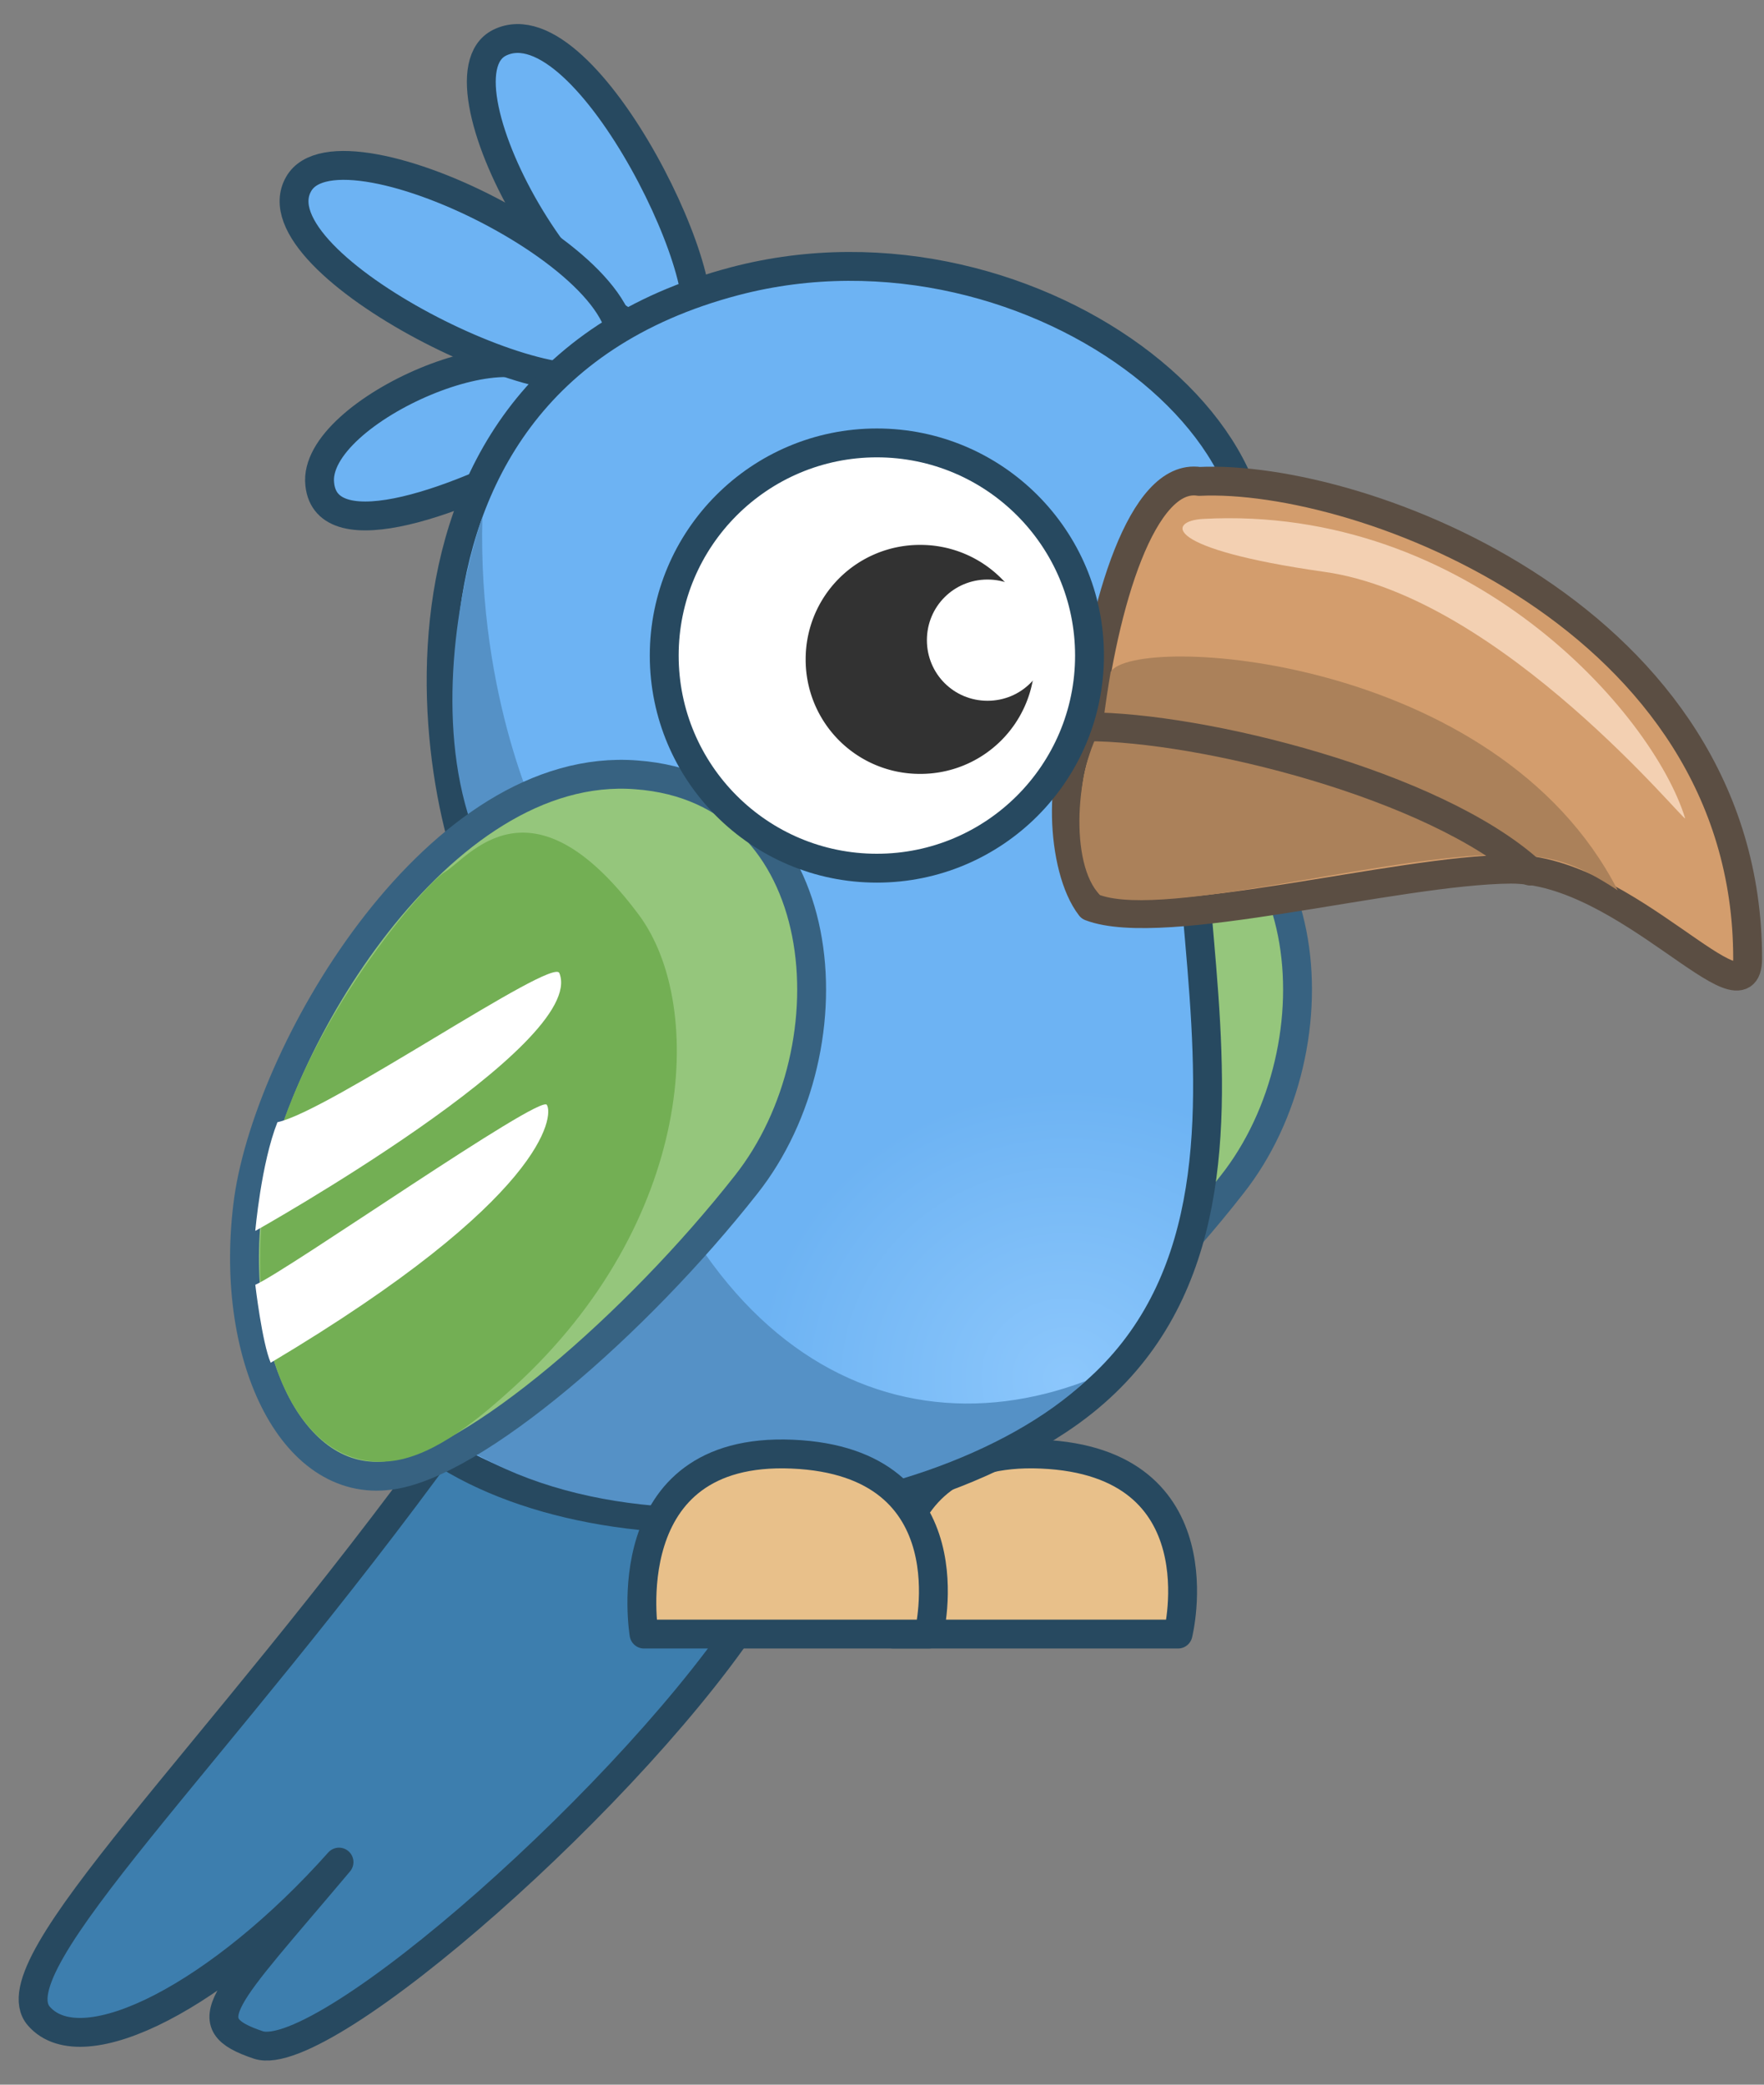 <svg xmlns="http://www.w3.org/2000/svg" width="55" height="65" viewBox="0 0 55 65">
    <rect x="0" y="0" width="55" height="65" fill="#808080" stroke="none"/>
    <defs>
        <radialGradient id="a" cx="73.638%" cy="85.648%" r="51.123%" fx="73.638%" fy="85.648%" gradientTransform="matrix(1 0 0 .743 0 .22)">
            <stop offset="0%" stop-color="#8CC7FC"/>
            <stop offset="55.29%" stop-color="#6DB3F3"/>
        </radialGradient>
    </defs>
    <g fill="none" fill-rule="evenodd">
        <path fill="#95C67C" fill-rule="nonzero" stroke="#376281" stroke-linecap="round" stroke-linejoin="round" stroke-width=".9" d="M27.31 46c-3.09.42-5.07-3.81-4.41-8.61.69-4.8 5.94-13.71 12.09-13.23 6.15.45 6.84 8.46 3.42 12.78-3.39 4.35-8.49 8.73-11.1 9.06z"/>
        <path fill="#6DB3F3" fill-rule="nonzero" stroke="#274960" stroke-linecap="round" stroke-linejoin="round" stroke-width=".9" d="M21.46 10.3c1.38-.69-3.12-10.32-5.88-8.97-2.31 1.14 2.91 10.44 5.88 8.97z"/>
        <path fill="#E8C08A" fill-rule="nonzero" stroke="#274960" stroke-linecap="round" stroke-linejoin="round" stroke-width=".9" d="M27.85 50.95h8.88s1.35-5.37-4.26-5.61c-5.58-.24-4.62 5.61-4.62 5.61z"/>
        <path fill="#3D7EAE" fill-rule="nonzero" stroke="#274960" stroke-linecap="round" stroke-linejoin="round" stroke-width=".9" d="M13.99 44.83C6.7 54.88-.17 61.27 1.21 62.86c1.38 1.59 5.7-.69 9.36-4.8-3.66 4.35-4.56 5.01-2.52 5.7 2.04.69 11.88-7.98 15.51-13.71 3.66-5.7 1.59-7.53 1.59-7.53l-11.16 2.31z"/>
        <path fill="#6DB3F3" fill-rule="nonzero" stroke="#274960" stroke-linecap="round" stroke-linejoin="round" stroke-width=".9" d="M17.56 13.84c-3.21 1.83-7.38 3.3-7.59 1.26-.27-2.31 6.63-5.25 7.29-2.97.72 2.28.3 1.71.3 1.71z"/>
        <path fill="#6DB3F3" fill-rule="nonzero" stroke="#274960" stroke-linecap="round" stroke-linejoin="round" stroke-width=".9" d="M19.12 11.44c-1.26 1.68-11.25-3.18-9.81-5.7 1.32-2.34 11.85 2.94 9.81 5.7z"/>
        <path fill="url(#a)" fill-rule="nonzero" stroke="#274960" stroke-linecap="round" stroke-linejoin="round" stroke-width=".9" d="M14.58 27.84C12.84 25.98 9.27 11.1 21.9 7.77c9.45-2.49 19.41 5.58 15.21 11.52-3.42 4.83 3.75 18.15-5.13 24-7.05 4.65-18.42 3.9-21.6-1.41-3.39-5.7.54-8.31 4.2-14.04z" transform="translate(1 1)"/>
        <path fill="#5591C6" fill-rule="nonzero" d="M15.04 16.12c-.81 2.4-1.44 6.36-.36 9.54.81 2.34 2.19.06 2.19.06s-1.98-3.9-1.83-9.6zM18.25 28.3c1.8 13.17 8.94 17.28 15.6 14.76-4.89 4.56-18.03 6.3-22.38-.96-2.7-4.47 2.97-10.83 6.78-13.8z"/>
        <path fill="#95C67C" fill-rule="nonzero" stroke="#376281" stroke-linecap="round" stroke-linejoin="round" stroke-width=".9" d="M12.16 46c-3.09.42-5.07-3.81-4.41-8.61.69-4.8 5.94-13.71 12.09-13.23 6.15.45 6.84 8.46 3.42 12.78-3.42 4.35-8.49 8.73-11.1 9.06z"/>
        <path fill="#73AF54" fill-rule="nonzero" d="M12.25 45.55c-3 .39-4.68-3.66-3.99-8.31.72-4.8 4.95-9.66 5.61-10.05.72-.42 2.67-3.21 6.06 1.35 2.1 2.85 1.71 9.57-3.9 14.7-1.02.93-2.43 2.13-3.78 2.31z"/>
        <path fill="#FFF" fill-rule="nonzero" d="M8.65 34.99c1.59-.33 8.58-5.16 8.79-4.65.9 2.22-9.48 8.04-9.48 8.04s.18-2.1.69-3.39z"/>
        <path fill="#D39D6D" fill-rule="nonzero" stroke="#5B4E43" stroke-linecap="round" stroke-linejoin="round" stroke-width=".9" d="M34 28.27c-.93-1.2-1.05-4.41-.06-5.58.45-3.87 1.68-7.95 3.45-7.68 5.07-.24 17.1 4.26 17.1 14.88 0 2.16-3.78-2.79-7.38-2.79-3.6.03-10.83 2.04-13.11 1.17z"/>
        <path fill="#AB815A" fill-rule="nonzero" d="M46.84 26.65c-3.6 0-10.47 1.98-12.54 1.26-.96-.96-.78-3.99.09-5.31.06-.57.18-1.29.24-1.65.72-1.2 12.03-.57 15.81 6.81-1.29-.84-2.04-1.11-3.6-1.11z"/>
        <path stroke="#5B4E43" stroke-linecap="round" stroke-linejoin="round" stroke-width=".9" d="M33.88 22.66c3.6 0 10.83 1.8 13.83 4.5"/>
        <path fill="#E8C08A" fill-rule="nonzero" stroke="#274960" stroke-linecap="round" stroke-linejoin="round" stroke-width=".9" d="M20.08 50.95h8.88s1.35-5.37-4.26-5.61c-5.61-.24-4.62 5.61-4.62 5.61z"/>
        <path fill="#F3D0B2" fill-rule="nonzero" d="M37.51 16.18c-1.11.06-1.29.93 3.78 1.65 5.55.78 11.34 7.95 11.25 7.68-1.02-3.3-6.75-9.78-15.03-9.33z"/>
        <path fill="#FFF" fill-rule="nonzero" d="M7.96 40.06c1.02-.45 8.91-5.97 9.09-5.61.21.33 0 2.91-8.61 8.04-.27-.63-.48-2.43-.48-2.43z"/>
        <path fill="#FFF" fill-rule="nonzero" stroke="#274960" stroke-linecap="round" stroke-linejoin="round" stroke-width=".9" d="M33.97 20.44c0 3.66-2.97 6.63-6.63 6.63-3.66 0-6.63-2.97-6.63-6.63 0-3.66 2.97-6.63 6.63-6.63 3.66 0 6.63 2.97 6.63 6.63z"/>
        <path fill="#323232" fill-rule="nonzero" d="M32.26 20.56a3.56 3.56 0 0 1-3.57 3.57 3.56 3.56 0 0 1-3.57-3.57 3.56 3.56 0 0 1 3.57-3.57 3.56 3.56 0 0 1 3.57 3.57z"/>
        <path fill="#FFF" fill-rule="nonzero" d="M32.68 19.96c0 1.05-.84 1.89-1.89 1.89-1.05 0-1.89-.84-1.89-1.89 0-1.05.84-1.89 1.89-1.89 1.05 0 1.89.84 1.89 1.89z"/>
    </g>
</svg>

